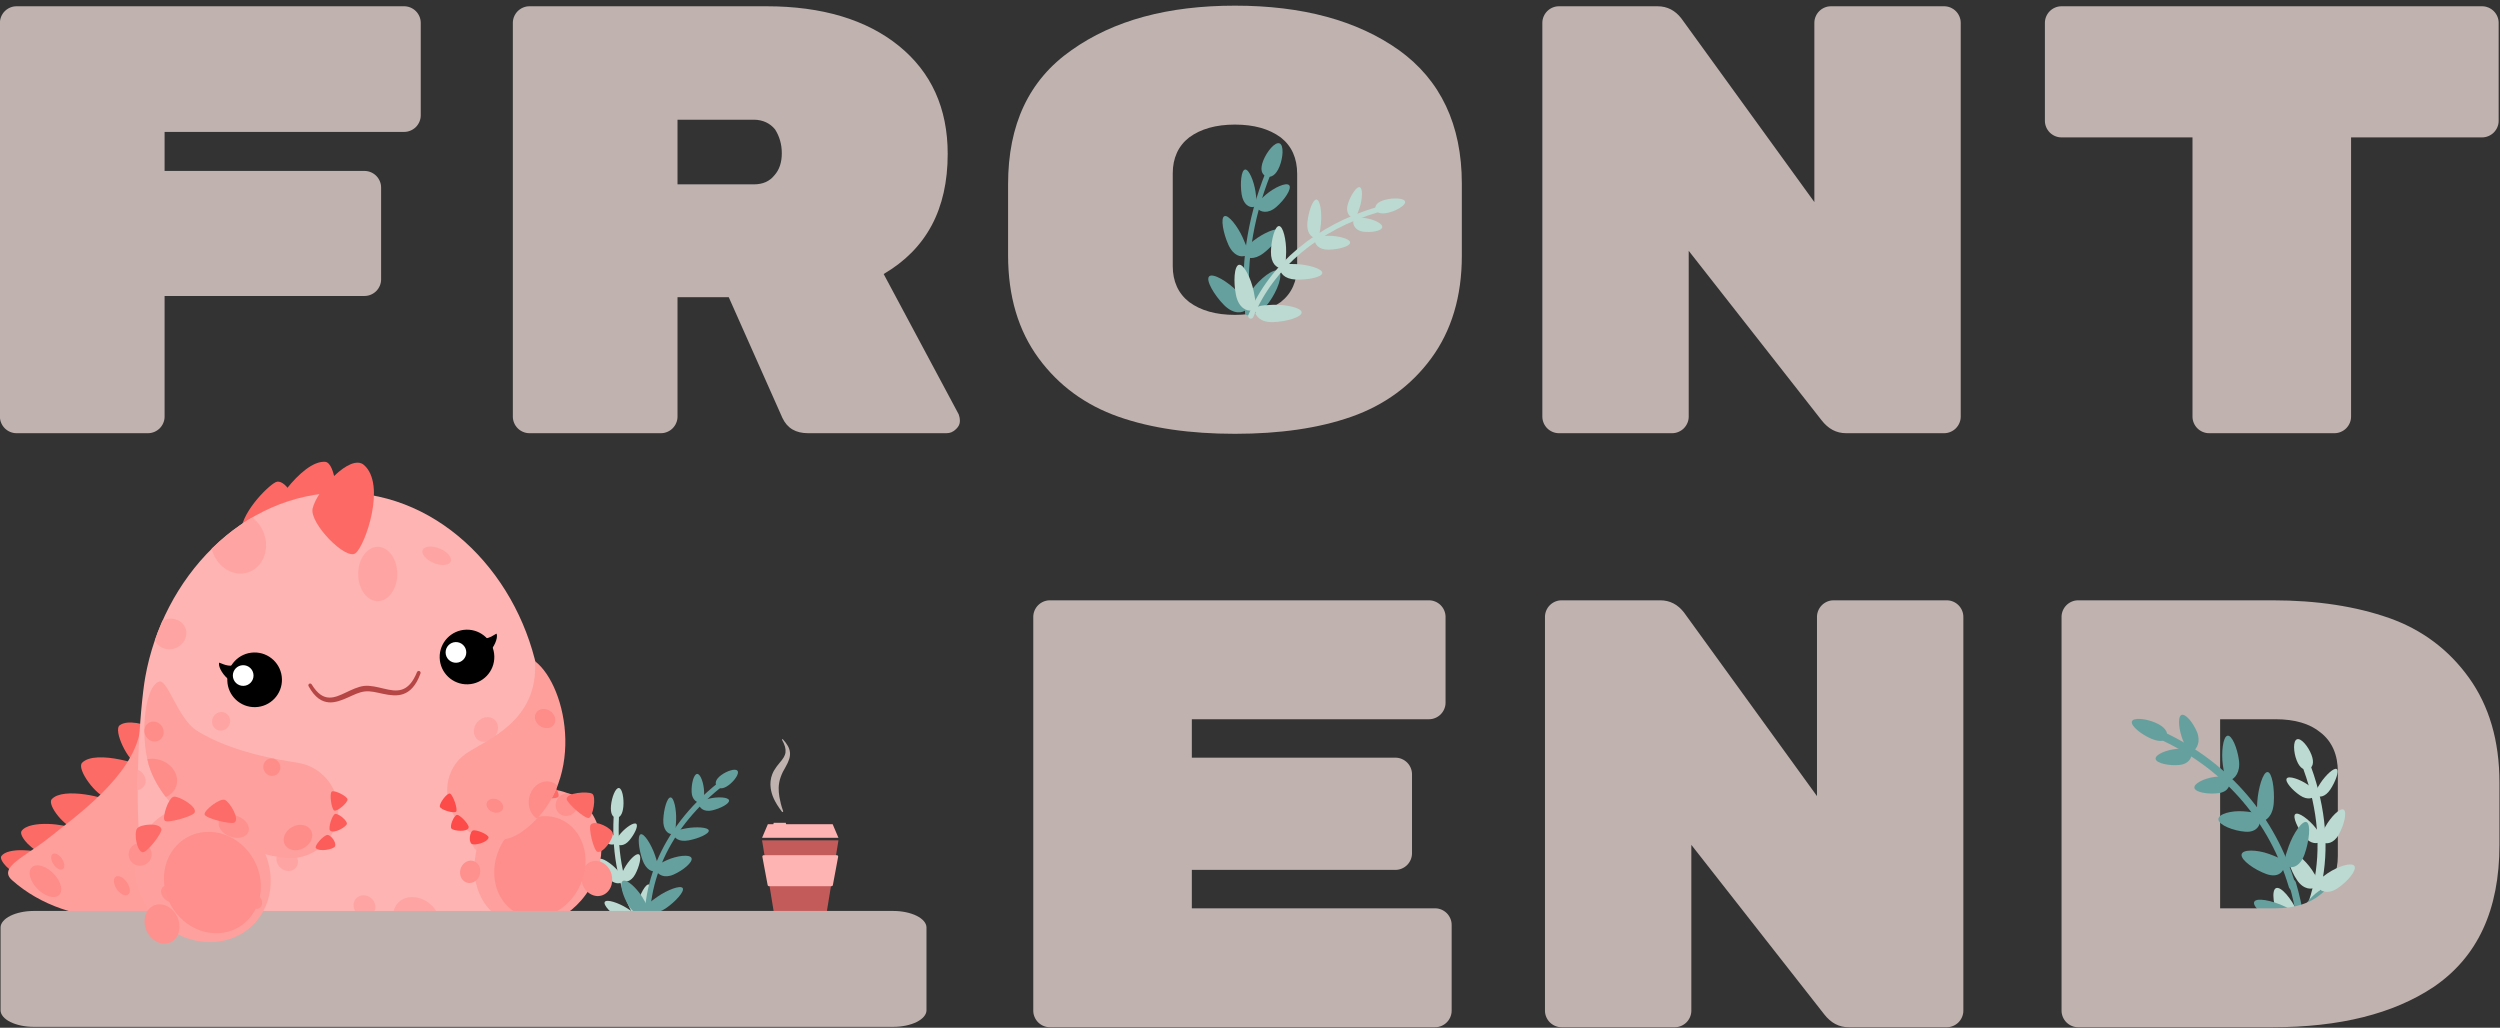 <?xml version="1.0" encoding="UTF-8" standalone="no"?>
<!DOCTYPE svg PUBLIC "-//W3C//DTD SVG 1.1//EN" "http://www.w3.org/Graphics/SVG/1.1/DTD/svg11.dtd">
<svg width="100%" height="100%" viewBox="0 0 1873 770" version="1.1" xmlns="http://www.w3.org/2000/svg" xmlns:xlink="http://www.w3.org/1999/xlink" xml:space="preserve" xmlns:serif="http://www.serif.com/" style="fill-rule:evenodd;clip-rule:evenodd;stroke-linecap:round;stroke-linejoin:round;stroke-miterlimit:1.5;">
    <rect x="0" y="0" width="1873" height="770" fill="#333333" stroke="none"/>
    <g transform="matrix(1.28,0,0,1.28,206,194.64)">
        <g>
            <g>
                <g transform="matrix(0.251,-0.184,0.179,0.244,334.088,-135.113)">
                    <path d="M265.24,970.652C272.399,947.2 282.066,924.454 294.122,902.698" style="fill:none;stroke:rgb(102,160,158);stroke-width:10.19px;"/>
                </g>
                <g transform="matrix(0.289,0.061,-0.061,0.289,553.635,-264.099)">
                    <path d="M258.694,1046.24C256.893,1019.48 258.677,993.61 263.774,968.883" style="fill:none;stroke:rgb(188,218,209);stroke-width:10.57px;"/>
                </g>
            </g>
            <g transform="matrix(0.781,0,0,0.781,-196.681,101.493)">
                <g>
                    <g transform="matrix(457.079,0,0,457.079,0,0)">
                        <path d="M0.127,-0.7L0.763,-0.7C0.77,-0.7 0.777,-0.697 0.782,-0.692C0.787,-0.687 0.79,-0.68 0.79,-0.673L0.79,-0.521C0.79,-0.514 0.787,-0.507 0.782,-0.502C0.777,-0.497 0.77,-0.494 0.763,-0.494L0.37,-0.494L0.37,-0.43L0.698,-0.43C0.705,-0.43 0.712,-0.427 0.717,-0.422C0.722,-0.417 0.725,-0.41 0.725,-0.403L0.725,-0.252C0.725,-0.245 0.722,-0.238 0.717,-0.233C0.712,-0.228 0.705,-0.225 0.698,-0.225L0.37,-0.225L0.37,-0.027C0.37,-0.02 0.367,-0.013 0.362,-0.008C0.357,-0.003 0.35,-0 0.343,-0L0.127,-0C0.12,-0 0.113,-0.003 0.108,-0.008C0.103,-0.013 0.1,-0.02 0.1,-0.027L0.1,-0.673C0.1,-0.68 0.103,-0.687 0.108,-0.692C0.113,-0.697 0.12,-0.7 0.127,-0.7Z" style="fill:rgb(191,178,175);fill-rule:nonzero;"/>
                    </g>
                    <g transform="matrix(457.079,0,0,457.079,388.517,0)">
                        <path d="M0.822,-0.031C0.823,-0.028 0.824,-0.025 0.824,-0.02C0.824,-0.015 0.822,-0.011 0.818,-0.007C0.813,-0.002 0.808,-0 0.802,-0L0.575,-0C0.555,-0 0.541,-0.008 0.533,-0.025L0.445,-0.223L0.361,-0.223L0.361,-0.027C0.361,-0.02 0.358,-0.013 0.353,-0.008C0.348,-0.003 0.341,-0 0.334,-0L0.118,-0C0.111,-0 0.104,-0.003 0.099,-0.008C0.094,-0.013 0.091,-0.02 0.091,-0.027L0.091,-0.673C0.091,-0.68 0.094,-0.687 0.099,-0.692C0.104,-0.697 0.111,-0.7 0.118,-0.7L0.507,-0.7C0.598,-0.7 0.671,-0.678 0.724,-0.635C0.777,-0.592 0.804,-0.533 0.804,-0.458C0.804,-0.367 0.769,-0.302 0.699,-0.261L0.822,-0.031ZM0.361,-0.514L0.361,-0.408L0.486,-0.408C0.501,-0.408 0.512,-0.413 0.52,-0.423C0.528,-0.432 0.532,-0.444 0.532,-0.459C0.532,-0.474 0.528,-0.487 0.521,-0.498C0.513,-0.508 0.501,-0.514 0.486,-0.514L0.361,-0.514Z" style="fill:rgb(191,178,175);fill-rule:nonzero;"/>
                    </g>
                    <g transform="matrix(457.079,0,0,457.079,777.034,0)">
                        <path d="M0.797,-0.409L0.797,-0.291C0.797,-0.224 0.78,-0.168 0.747,-0.123C0.714,-0.078 0.67,-0.046 0.616,-0.027C0.562,-0.008 0.498,0.001 0.425,0.001C0.352,0.001 0.288,-0.008 0.234,-0.027C0.18,-0.046 0.136,-0.078 0.103,-0.123C0.07,-0.168 0.053,-0.224 0.053,-0.292L0.053,-0.408C0.053,-0.506 0.087,-0.579 0.157,-0.628C0.226,-0.677 0.315,-0.701 0.425,-0.701C0.535,-0.701 0.625,-0.677 0.694,-0.628C0.762,-0.579 0.797,-0.506 0.797,-0.409ZM0.323,-0.426L0.323,-0.274C0.323,-0.249 0.332,-0.229 0.35,-0.215C0.369,-0.201 0.394,-0.194 0.425,-0.194C0.456,-0.194 0.481,-0.201 0.5,-0.215C0.518,-0.229 0.527,-0.249 0.527,-0.275L0.527,-0.425C0.527,-0.451 0.518,-0.471 0.5,-0.485C0.481,-0.499 0.456,-0.506 0.425,-0.506C0.394,-0.506 0.369,-0.499 0.35,-0.485C0.332,-0.471 0.323,-0.451 0.323,-0.426Z" style="fill:rgb(191,178,175);fill-rule:nonzero;"/>
                    </g>
                    <g transform="matrix(457.079,0,0,457.079,1165.55,0)">
                        <path d="M0.552,-0.7L0.738,-0.7C0.745,-0.7 0.752,-0.697 0.757,-0.692C0.762,-0.687 0.765,-0.68 0.765,-0.673L0.765,-0.027C0.765,-0.02 0.762,-0.013 0.757,-0.008C0.752,-0.003 0.745,-0 0.738,-0L0.577,-0C0.561,-0 0.548,-0.007 0.537,-0.021L0.319,-0.299L0.319,-0.027C0.319,-0.02 0.316,-0.013 0.311,-0.008C0.306,-0.003 0.299,-0 0.292,-0L0.106,-0C0.099,-0 0.092,-0.003 0.087,-0.008C0.082,-0.013 0.079,-0.02 0.079,-0.027L0.079,-0.673C0.079,-0.68 0.082,-0.687 0.087,-0.692C0.092,-0.697 0.099,-0.7 0.106,-0.7L0.268,-0.7C0.284,-0.7 0.297,-0.693 0.307,-0.68L0.525,-0.379L0.525,-0.673C0.525,-0.68 0.528,-0.687 0.533,-0.692C0.538,-0.697 0.545,-0.7 0.552,-0.7Z" style="fill:rgb(191,178,175);fill-rule:nonzero;"/>
                    </g>
                    <g transform="matrix(457.079,0,0,457.079,1554.07,0)">
                        <path d="M0.08,-0.7L0.77,-0.7C0.777,-0.7 0.784,-0.697 0.789,-0.692C0.794,-0.687 0.797,-0.68 0.797,-0.673L0.797,-0.512C0.797,-0.505 0.794,-0.498 0.789,-0.493C0.784,-0.488 0.777,-0.485 0.77,-0.485L0.555,-0.485L0.555,-0.027C0.555,-0.02 0.552,-0.013 0.547,-0.008C0.542,-0.003 0.535,-0 0.528,-0L0.322,-0C0.315,-0 0.308,-0.003 0.303,-0.008C0.298,-0.013 0.295,-0.02 0.295,-0.027L0.295,-0.485L0.08,-0.485C0.073,-0.485 0.066,-0.488 0.061,-0.493C0.056,-0.498 0.053,-0.505 0.053,-0.512L0.053,-0.673C0.053,-0.68 0.056,-0.687 0.061,-0.692C0.066,-0.697 0.073,-0.7 0.08,-0.7Z" style="fill:rgb(191,178,175);fill-rule:nonzero;"/>
                    </g>
                </g>
            </g>
            <g transform="matrix(0.407,0,0,0.407,391.242,-235.954)">
                <g transform="matrix(1.545,-1.132,1.023,1.397,-356.528,94.447)">
                    <g transform="matrix(0.549,5.55112e-17,0,0.59,0,0)">
                        <path d="M294.122,902.698C324.524,847.831 370.115,799.259 428.961,761.529" style="fill:none;stroke:rgb(102,160,158);stroke-width:7.42px;"/>
                    </g>
                    <g transform="matrix(0.385,0.649,-0.327,0.225,313.063,-7.025)">
                        <path d="M440.233,693.616C445.334,693.616 449.476,716.648 449.476,735.759C449.476,754.871 445.334,762.872 440.233,762.872C435.131,762.872 430.989,754.871 430.989,735.759C430.989,716.648 435.131,693.616 440.233,693.616Z" style="fill:rgb(102,160,158);"/>
                    </g>
                    <g transform="matrix(0.054,0.723,-0.429,0.037,516.826,123.614)">
                        <path d="M440.233,693.616C445.334,693.616 449.476,716.648 449.476,735.759C449.476,754.871 441.995,762.063 436.893,762.063C431.791,762.063 430.989,754.871 430.989,735.759C430.989,716.648 435.131,693.616 440.233,693.616Z" style="fill:rgb(102,160,158);"/>
                    </g>
                    <g transform="matrix(0.03,0.718,-0.48,0.014,537.183,167.438)">
                        <path d="M440.233,693.616C445.334,693.616 449.476,716.648 449.476,735.759C449.476,754.871 441.995,762.063 436.893,762.063C431.791,762.063 430.989,754.871 430.989,735.759C430.989,716.648 435.131,693.616 440.233,693.616Z" style="fill:rgb(102,160,158);"/>
                    </g>
                    <g transform="matrix(0.282,0.902,-0.526,0.186,439.282,-6.224)">
                        <path d="M440.233,693.616C445.334,693.616 449.476,716.648 449.476,735.759C449.476,754.871 441.995,762.063 436.893,762.063C431.791,762.063 430.989,754.871 430.989,735.759C430.989,716.648 435.131,693.616 440.233,693.616Z" style="fill:rgb(102,160,158);"/>
                    </g>
                    <g transform="matrix(-0.765,0.13,0.08,0.598,435.406,17.339)">
                        <path d="M440.233,693.616C445.334,693.616 449.476,716.648 449.476,735.759C449.476,754.871 441.995,762.063 436.893,762.063C431.791,762.063 430.989,754.871 430.989,735.759C430.989,716.648 435.131,693.616 440.233,693.616Z" style="fill:rgb(102,160,158);"/>
                    </g>
                    <g transform="matrix(-0.639,-0.136,-0.102,0.529,542.086,149.436)">
                        <path d="M440.233,693.616C445.334,693.616 449.476,716.648 449.476,735.759C449.476,754.871 441.995,762.063 436.893,762.063C431.791,762.063 430.989,754.871 430.989,735.759C430.989,716.648 435.131,693.616 440.233,693.616Z" style="fill:rgb(102,160,158);"/>
                    </g>
                    <g transform="matrix(-0.514,-0.281,-0.195,0.412,584.786,273.315)">
                        <path d="M440.233,693.616C445.334,693.616 449.476,716.648 449.476,735.759C449.476,754.871 441.995,762.063 436.893,762.063C431.791,762.063 430.989,754.871 430.989,735.759C430.989,716.648 435.131,693.616 440.233,693.616Z" style="fill:rgb(102,160,158);"/>
                    </g>
                </g>
                <g transform="matrix(1.572,0.33,-0.307,1.464,391.579,-227.724)">
                    <g transform="matrix(0.549,0,0,0.59,0,0)">
                        <path d="M262.846,973.285C279.381,885.755 340.706,808.995 428.961,761.529" style="fill:none;stroke:rgb(188,218,209);stroke-width:8.71px;"/>
                    </g>
                    <g transform="matrix(0.285,0.621,-0.354,0.187,378.505,32.998)">
                        <path d="M440.233,693.616C445.334,693.616 449.476,716.648 449.476,735.759C449.476,754.871 445.334,762.872 440.233,762.872C435.131,762.872 430.989,754.871 430.989,735.759C430.989,716.648 435.131,693.616 440.233,693.616Z" style="fill:rgb(188,218,209);"/>
                    </g>
                    <g transform="matrix(0.053,0.713,-0.385,0.033,486.838,127.942)">
                        <path d="M440.233,693.616C445.334,693.616 449.476,716.648 449.476,735.759C449.476,754.871 441.995,762.063 436.893,762.063C431.791,762.063 430.989,754.871 430.989,735.759C430.989,716.648 435.131,693.616 440.233,693.616Z" style="fill:rgb(188,218,209);"/>
                    </g>
                    <g transform="matrix(0.144,0.706,-0.451,0.106,467.24,101.184)">
                        <path d="M440.233,693.616C445.334,693.616 449.476,716.648 449.476,735.759C449.476,754.871 441.995,762.063 436.893,762.063C431.791,762.063 430.989,754.871 430.989,735.759C430.989,716.648 435.131,693.616 440.233,693.616Z" style="fill:rgb(188,218,209);"/>
                    </g>
                    <g transform="matrix(0.122,0.793,-0.548,0.097,525.398,103.246)">
                        <path d="M440.233,693.616C445.334,693.616 449.476,716.648 449.476,735.759C449.476,754.871 441.995,762.063 436.893,762.063C431.791,762.063 430.989,754.871 430.989,735.759C430.989,716.648 435.131,693.616 440.233,693.616Z" style="fill:rgb(188,218,209);"/>
                    </g>
                    <g transform="matrix(-0.723,0.148,0.103,0.58,399.314,16.57)">
                        <path d="M440.233,693.616C445.334,693.616 449.476,716.648 449.476,735.759C449.476,754.871 441.995,762.063 436.893,762.063C431.791,762.063 430.989,754.871 430.989,735.759C430.989,716.648 435.131,693.616 440.233,693.616Z" style="fill:rgb(188,218,209);"/>
                    </g>
                    <g transform="matrix(-0.804,0.376,0.247,0.609,307.114,-59.56)">
                        <path d="M440.233,693.616C445.334,693.616 449.476,716.648 449.476,735.759C449.476,754.871 441.995,762.063 436.893,762.063C431.791,762.063 430.989,754.871 430.989,735.759C430.989,716.648 435.131,693.616 440.233,693.616Z" style="fill:rgb(188,218,209);"/>
                    </g>
                    <g transform="matrix(0.202,0.875,-0.591,0.158,509.183,66.013)">
                        <path d="M440.233,693.616C445.334,693.616 449.476,716.648 449.476,735.759C449.476,754.871 441.995,762.063 436.893,762.063C431.791,762.063 430.989,754.871 430.989,735.759C430.989,716.648 435.131,693.616 440.233,693.616Z" style="fill:rgb(188,218,209);"/>
                    </g>
                    <g transform="matrix(-0.656,0.075,0.053,0.534,432.502,48.245)">
                        <path d="M440.233,693.616C445.334,693.616 449.476,716.648 449.476,735.759C449.476,754.871 441.995,762.063 436.893,762.063C431.791,762.063 430.989,754.871 430.989,735.759C430.989,716.648 435.131,693.616 440.233,693.616Z" style="fill:rgb(188,218,209);"/>
                    </g>
                    <g transform="matrix(-0.595,-0.068,-0.043,0.435,507.855,159.749)">
                        <path d="M440.233,693.616C445.334,693.616 449.476,716.648 449.476,735.759C449.476,754.871 441.995,762.063 436.893,762.063C431.791,762.063 430.989,754.871 430.989,735.759C430.989,716.648 435.131,693.616 440.233,693.616Z" style="fill:rgb(188,218,209);"/>
                    </g>
                </g>
            </g>
            <g>
                <g transform="matrix(-0.572,0.255,0.171,0.384,1304.45,-10.835)">
                    <path d="M440.233,693.616C445.334,693.616 449.476,716.648 449.476,735.759C449.476,754.871 441.995,762.063 436.893,762.063C431.791,762.063 430.989,754.871 430.989,735.759C430.989,716.648 435.131,693.616 440.233,693.616Z" style="fill:rgb(188,218,209);"/>
                </g>
                <g transform="matrix(-0.334,0.063,0.078,0.414,1190.26,-63.769)">
                    <path d="M258.694,1046.24C257.923,1029.47 258.596,1012.93 260.664,996.708" style="fill:none;stroke:rgb(102,160,158);stroke-width:12.24px;"/>
                </g>
                <g transform="matrix(-0.275,-0.237,-0.237,0.275,1488.22,189.106)">
                    <path d="M265.491,969.548C271.297,942.921 280.869,917.318 294.073,893.17" style="fill:none;stroke:rgb(188,218,209);stroke-width:12.9px;"/>
                </g>
                <g transform="matrix(-0.148,0.603,0.4,0.193,946.103,-23.263)">
                    <path d="M440.233,693.616C445.334,693.616 449.476,716.648 449.476,735.759C449.476,754.871 441.995,762.063 436.893,762.063C431.791,762.063 430.989,754.871 430.989,735.759C430.989,716.648 435.131,693.616 440.233,693.616Z" style="fill:rgb(102,160,158);"/>
                </g>
                <g transform="matrix(0.374,0.422,-0.21,0.283,1182.47,-13.615)">
                    <path d="M440.233,693.616C445.334,693.616 449.476,716.648 449.476,735.759C449.476,754.871 441.995,762.063 436.893,762.063C431.791,762.063 430.989,754.871 430.989,735.759C430.989,716.648 435.131,693.616 440.233,693.616Z" style="fill:rgb(102,160,158);"/>
                </g>
            </g>
            <g transform="matrix(0.781,0,0,0.781,411.719,449.193)">
                <g>
                    <g transform="matrix(457.079,0,0,457.079,0,0)">
                        <path d="M0.35,-0.195L0.749,-0.195C0.756,-0.195 0.763,-0.192 0.768,-0.187C0.773,-0.182 0.776,-0.175 0.776,-0.168L0.776,-0.027C0.776,-0.02 0.773,-0.013 0.768,-0.008C0.763,-0.003 0.756,-0 0.749,-0L0.117,-0C0.11,-0 0.103,-0.003 0.098,-0.008C0.093,-0.013 0.09,-0.02 0.09,-0.027L0.09,-0.673C0.09,-0.68 0.093,-0.687 0.098,-0.692C0.103,-0.697 0.11,-0.7 0.117,-0.7L0.739,-0.7C0.746,-0.7 0.753,-0.697 0.758,-0.692C0.763,-0.687 0.766,-0.68 0.766,-0.673L0.766,-0.532C0.766,-0.525 0.763,-0.518 0.758,-0.513C0.753,-0.508 0.746,-0.505 0.739,-0.505L0.35,-0.505L0.35,-0.442L0.684,-0.442C0.691,-0.442 0.698,-0.439 0.703,-0.434C0.708,-0.429 0.711,-0.422 0.711,-0.415L0.711,-0.285C0.711,-0.278 0.708,-0.271 0.703,-0.266C0.698,-0.261 0.691,-0.258 0.684,-0.258L0.35,-0.258L0.35,-0.195Z" style="fill:rgb(191,178,175);fill-rule:nonzero;"/>
                    </g>
                    <g transform="matrix(457.079,0,0,457.079,388.517,0)">
                        <path d="M0.552,-0.7L0.738,-0.7C0.745,-0.7 0.752,-0.697 0.757,-0.692C0.762,-0.687 0.765,-0.68 0.765,-0.673L0.765,-0.027C0.765,-0.02 0.762,-0.013 0.757,-0.008C0.752,-0.003 0.745,-0 0.738,-0L0.577,-0C0.561,-0 0.548,-0.007 0.537,-0.021L0.319,-0.299L0.319,-0.027C0.319,-0.02 0.316,-0.013 0.311,-0.008C0.306,-0.003 0.299,-0 0.292,-0L0.106,-0C0.099,-0 0.092,-0.003 0.087,-0.008C0.082,-0.013 0.079,-0.02 0.079,-0.027L0.079,-0.673C0.079,-0.68 0.082,-0.687 0.087,-0.692C0.092,-0.697 0.099,-0.7 0.106,-0.7L0.268,-0.7C0.284,-0.7 0.297,-0.693 0.307,-0.68L0.525,-0.379L0.525,-0.673C0.525,-0.68 0.528,-0.687 0.533,-0.692C0.538,-0.697 0.545,-0.7 0.552,-0.7Z" style="fill:rgb(191,178,175);fill-rule:nonzero;"/>
                    </g>
                    <g transform="matrix(457.079,0,0,457.079,777.034,0)">
                        <path d="M0.103,-0.7L0.422,-0.7C0.495,-0.7 0.559,-0.69 0.613,-0.671C0.667,-0.652 0.711,-0.619 0.744,-0.573C0.777,-0.527 0.794,-0.47 0.794,-0.401L0.794,-0.299C0.794,-0.192 0.758,-0.115 0.686,-0.066C0.62,-0.022 0.532,-0 0.422,-0L0.103,-0C0.096,-0 0.089,-0.003 0.084,-0.008C0.079,-0.013 0.076,-0.02 0.076,-0.027L0.076,-0.673C0.076,-0.68 0.079,-0.687 0.084,-0.692C0.089,-0.697 0.096,-0.7 0.103,-0.7ZM0.336,-0.505L0.336,-0.195L0.427,-0.195C0.458,-0.195 0.483,-0.203 0.501,-0.218C0.52,-0.233 0.529,-0.254 0.529,-0.281L0.529,-0.419C0.529,-0.446 0.52,-0.468 0.501,-0.483C0.483,-0.498 0.458,-0.505 0.427,-0.505L0.336,-0.505Z" style="fill:rgb(191,178,175);fill-rule:nonzero;"/>
                    </g>
                </g>
            </g>
            <g transform="matrix(0.441,-0.628,0.585,0.411,498.154,365.215)">
                <g transform="matrix(0.085,-0.921,-0.799,-0.085,928.917,992.303)">
                    <g transform="matrix(0.549,0,0,0.59,0,0)">
                        <path d="M294.073,893.17C322.566,841.061 367.974,795.732 428.961,761.529" style="fill:none;stroke:rgb(188,218,209);stroke-width:12.9px;"/>
                    </g>
                    <g transform="matrix(0.355,0.717,-0.361,0.206,353.43,-23.765)">
                        <path d="M440.233,693.616C445.334,693.616 449.476,716.648 449.476,735.759C449.476,754.871 445.334,762.872 440.233,762.872C435.131,762.872 430.989,754.871 430.989,735.759C430.989,716.648 435.131,693.616 440.233,693.616Z" style="fill:rgb(188,218,209);"/>
                    </g>
                    <g transform="matrix(-0.075,0.678,-0.428,-0.055,573.44,208.981)">
                        <path d="M440.233,693.616C445.334,693.616 449.476,716.648 449.476,735.759C449.476,754.871 441.995,762.063 436.893,762.063C431.791,762.063 430.989,754.871 430.989,735.759C430.989,716.648 435.131,693.616 440.233,693.616Z" style="fill:rgb(188,218,209);"/>
                    </g>
                    <g transform="matrix(0.123,0.723,-0.474,0.093,491.842,106.822)">
                        <path d="M440.233,693.616C445.334,693.616 449.476,716.648 449.476,735.759C449.476,754.871 441.995,762.063 436.893,762.063C431.791,762.063 430.989,754.871 430.989,735.759C430.989,716.648 435.131,693.616 440.233,693.616Z" style="fill:rgb(188,218,209);"/>
                    </g>
                    <g transform="matrix(0.231,0.894,-0.535,0.159,467.791,17.226)">
                        <path d="M440.233,693.616C445.334,693.616 449.476,716.648 449.476,735.759C449.476,754.871 441.995,762.063 436.893,762.063C431.791,762.063 430.989,754.871 430.989,735.759C430.989,716.648 435.131,693.616 440.233,693.616Z" style="fill:rgb(188,218,209);"/>
                    </g>
                    <g transform="matrix(-0.832,0.24,0.143,0.57,414.777,-10.696)">
                        <path d="M440.233,693.616C445.334,693.616 449.476,716.648 449.476,735.759C449.476,754.871 441.995,762.063 436.893,762.063C431.791,762.063 430.989,754.871 430.989,735.759C430.989,716.648 435.131,693.616 440.233,693.616Z" style="fill:rgb(188,218,209);"/>
                    </g>
                    <g transform="matrix(-0.73,-0.166,-0.104,0.527,580.954,164.012)">
                        <path d="M440.233,693.616C445.334,693.616 449.476,716.648 449.476,735.759C449.476,754.871 441.995,762.063 436.893,762.063C431.791,762.063 430.989,754.871 430.989,735.759C430.989,716.648 435.131,693.616 440.233,693.616Z" style="fill:rgb(188,218,209);"/>
                    </g>
                    <g transform="matrix(-0.559,-0.077,-0.055,0.459,499.703,147.035)">
                        <path d="M440.233,693.616C445.334,693.616 449.476,716.648 449.476,735.759C449.476,754.871 441.995,762.063 436.893,762.063C431.791,762.063 430.989,754.871 430.989,735.759C430.989,716.648 435.131,693.616 440.233,693.616Z" style="fill:rgb(188,218,209);"/>
                    </g>
                </g>
                <g transform="matrix(-0.578,-0.606,-0.651,0.716,975.635,447.874)">
                    <g transform="matrix(0.549,0,0,0.59,9.09495e-13,-4.54747e-13)">
                        <path d="M260.664,996.708C272.713,902.178 332.11,818.433 428.961,761.529" style="fill:none;stroke:rgb(102,160,158);stroke-width:12.24px;"/>
                    </g>
                    <g transform="matrix(0.335,0.676,-0.434,0.247,416.897,-36.885)">
                        <path d="M440.233,693.616C445.334,693.616 449.476,716.648 449.476,735.759C449.476,754.871 445.334,762.872 440.233,762.872C435.131,762.872 430.989,754.871 430.989,735.759C430.989,716.648 435.131,693.616 440.233,693.616Z" style="fill:rgb(102,160,158);"/>
                    </g>
                    <g transform="matrix(0.053,0.719,-0.5,0.043,571.206,119.141)">
                        <path d="M440.233,693.616C445.334,693.616 449.476,716.648 449.476,735.759C449.476,754.871 441.995,762.063 436.893,762.063C431.791,762.063 430.989,754.871 430.989,735.759C430.989,716.648 435.131,693.616 440.233,693.616Z" style="fill:rgb(102,160,158);"/>
                    </g>
                    <g transform="matrix(-0.08,0.739,-0.496,0.02,596.03,155.661)">
                        <path d="M440.233,693.616C445.334,693.616 449.476,716.648 449.476,735.759C449.476,754.871 441.995,762.063 436.893,762.063C431.791,762.063 430.989,754.871 430.989,735.759C430.989,716.648 435.131,693.616 440.233,693.616Z" style="fill:rgb(102,160,158);"/>
                    </g>
                    <g transform="matrix(0.101,0.902,-0.562,0.131,545.37,35.753)">
                        <path d="M440.233,693.616C445.334,693.616 449.476,716.648 449.476,735.759C449.476,754.871 441.995,762.063 436.893,762.063C431.791,762.063 430.989,754.871 430.989,735.759C430.989,716.648 435.131,693.616 440.233,693.616Z" style="fill:rgb(102,160,158);"/>
                    </g>
                    <g transform="matrix(-0.825,0.156,0.169,0.571,392.17,28.186)">
                        <path d="M440.233,693.616C445.334,693.616 449.476,716.648 449.476,735.759C449.476,754.871 441.995,762.063 436.893,762.063C431.791,762.063 430.989,754.871 430.989,735.759C430.989,716.648 435.131,693.616 440.233,693.616Z" style="fill:rgb(102,160,158);"/>
                    </g>
                    <g transform="matrix(-0.716,0.485,0.338,0.5,199.309,-21.184)">
                        <path d="M440.233,693.616C445.334,693.616 449.476,716.648 449.476,735.759C449.476,754.871 441.995,762.063 436.893,762.063C431.791,762.063 430.989,754.871 430.989,735.759C430.989,716.648 435.131,693.616 440.233,693.616Z" style="fill:rgb(102,160,158);"/>
                    </g>
                    <g transform="matrix(0.324,0.851,-0.535,0.272,413.091,-7.895)">
                        <path d="M440.233,693.616C445.334,693.616 449.476,716.648 449.476,735.759C449.476,754.871 441.995,762.063 436.893,762.063C431.791,762.063 430.989,754.871 430.989,735.759C430.989,716.648 435.131,693.616 440.233,693.616Z" style="fill:rgb(102,160,158);"/>
                    </g>
                    <g transform="matrix(-0.853,-0.072,0.032,0.524,530.524,125.938)">
                        <path d="M440.233,693.616C445.334,693.616 449.476,716.648 449.476,735.759C449.476,754.871 441.995,762.063 436.893,762.063C431.791,762.063 430.989,754.871 430.989,735.759C430.989,716.648 435.131,693.616 440.233,693.616Z" style="fill:rgb(102,160,158);"/>
                    </g>
                    <g transform="matrix(-0.779,-0.273,-0.108,0.436,634.302,251.945)">
                        <path d="M440.233,693.616C445.334,693.616 449.476,716.648 449.476,735.759C449.476,754.871 441.995,762.063 436.893,762.063C431.791,762.063 430.989,754.871 430.989,735.759C430.989,716.648 435.131,693.616 440.233,693.616Z" style="fill:rgb(102,160,158);"/>
                    </g>
                </g>
            </g>
            <g transform="matrix(-0.838,0,0,0.838,348.152,-221.354)">
                <g transform="matrix(-1.397,0,0,-1.397,4655.45,4209.34)">
                    <path d="M3316.8,2533.78L3278.61,2533.78L3284.65,2496.86L3310.76,2496.86L3316.8,2533.78Z" style="fill:rgb(196,91,91);"/>
                </g>
                <g transform="matrix(-1.397,2.02642e-16,2.02642e-16,0.257,4655.45,16.688)">
                    <path d="M3316.8,2533.78L3278.61,2533.78L3281.5,2496.86L3313.91,2496.86L3316.8,2533.78Z" style="fill:rgb(254,180,178);"/>
                </g>
                <g transform="matrix(-0.261,7.69067e-17,3.78481e-17,0.098,923.59,412.711)">
                    <path d="M3316.8,2533.78L3278.61,2533.78L3281.5,2496.86L3313.91,2496.86L3316.8,2533.78Z" style="fill:rgb(254,180,178);"/>
                </g>
                <g transform="matrix(-1.397,-4.61045e-16,2.02642e-16,-0.586,4655.45,2164.81)">
                    <path d="M3316.65,2531.9C3316.68,2532.36 3316.63,2532.84 3316.51,2533.2C3316.38,2533.57 3316.19,2533.78 3315.99,2533.78L3279.42,2533.78C3279.22,2533.78 3279.03,2533.57 3278.9,2533.2C3278.78,2532.84 3278.72,2532.36 3278.76,2531.9C3279.27,2525.35 3280.97,2503.7 3281.4,2498.16C3281.46,2497.4 3281.73,2496.86 3282.06,2496.86L3313.35,2496.86C3313.68,2496.86 3313.95,2497.4 3314.01,2498.16C3314.44,2503.7 3316.14,2525.35 3316.65,2531.9Z" style="fill:rgb(254,180,178);"/>
                </g>
                <g transform="matrix(-0.933,0,0,0.933,3112.76,-1696.29)">
                    <path d="M3271.41,2513.86C3269.95,2509.82 3269.17,2506.38 3268.62,2503.26C3268.18,2500.7 3268.06,2498.48 3268.1,2496.44C3268.13,2495 3268.3,2493.69 3268.52,2492.45C3268.76,2491.1 3269.12,2489.85 3269.53,2488.67C3270.49,2485.84 3271.76,2483.35 3273.19,2481.04C3275.71,2476.6 3276.9,2473.22 3276.54,2469.95C3276.19,2466.77 3274.56,2463.78 3271.27,2460.22C3271.14,2460.05 3270.91,2460.01 3270.74,2460.13C3270.57,2460.25 3270.53,2460.49 3270.65,2460.66C3272.68,2464.36 3273.53,2467.17 3273.21,2469.94C3272.91,2472.5 3271.37,2474.85 3268.72,2477.87C3267.28,2479.61 3265.84,2481.43 3264.64,2483.51C3264.12,2484.41 3263.67,2485.35 3263.28,2486.36C3262.66,2487.95 3262.21,2489.68 3262.02,2491.55C3261.85,2493.2 3261.85,2494.95 3262.12,2496.83C3262.48,2499.21 3263.14,2501.78 3264.41,2504.56C3265.8,2507.59 3267.77,2510.75 3270.5,2514.36C3270.64,2514.61 3270.95,2514.7 3271.21,2514.56C3271.46,2514.43 3271.55,2514.11 3271.41,2513.86Z" style="fill:rgb(191,178,175);"/>
                </g>
            </g>
            <g transform="matrix(-0.297,0.521,0.485,0.277,-130.063,-157.809)">
                <g transform="matrix(-0.927,0.063,0.054,0.927,622.435,511.088)">
                    <g transform="matrix(0.549,0,0,0.59,0,0)">
                        <path d="M291.451,899.885C320.145,845.551 366.852,798.021 428.961,761.529" style="fill:none;stroke:rgb(188,218,209);stroke-width:10.22px;"/>
                    </g>
                    <g transform="matrix(0.331,0.668,-0.4,0.228,394.626,-18.761)">
                        <path d="M440.233,693.616C445.334,693.616 449.476,716.648 449.476,735.759C449.476,754.871 445.334,762.872 440.233,762.872C435.131,762.872 430.989,754.871 430.989,735.759C430.989,716.648 435.131,693.616 440.233,693.616Z" style="fill:rgb(188,218,209);"/>
                    </g>
                    <g transform="matrix(-0.084,0.672,-0.427,-0.061,574.6,218.564)">
                        <path d="M440.233,693.616C445.334,693.616 449.476,716.648 449.476,735.759C449.476,754.871 441.995,762.063 436.893,762.063C431.791,762.063 430.989,754.871 430.989,735.759C430.989,716.648 435.131,693.616 440.233,693.616Z" style="fill:rgb(188,218,209);"/>
                    </g>
                    <g transform="matrix(0.06,0.753,-0.48,0.044,522.722,131.492)">
                        <path d="M440.233,693.616C445.334,693.616 449.476,716.648 449.476,735.759C449.476,754.871 441.995,762.063 436.893,762.063C431.791,762.063 430.989,754.871 430.989,735.759C430.989,716.648 435.131,693.616 440.233,693.616Z" style="fill:rgb(188,218,209);"/>
                    </g>
                    <g transform="matrix(0.228,0.728,-0.526,0.19,460,69.312)">
                        <path d="M440.233,693.616C445.334,693.616 449.476,716.648 449.476,735.759C449.476,754.871 441.995,762.063 436.893,762.063C431.791,762.063 430.989,754.871 430.989,735.759C430.989,716.648 435.131,693.616 440.233,693.616Z" style="fill:rgb(188,218,209);"/>
                    </g>
                    <g transform="matrix(-0.742,0.016,0.011,0.591,473.761,73.776)">
                        <path d="M440.233,693.616C445.334,693.616 449.476,716.648 449.476,735.759C449.476,754.871 441.995,762.063 436.893,762.063C431.791,762.063 430.989,754.871 430.989,735.759C430.989,716.648 435.131,693.616 440.233,693.616Z" style="fill:rgb(188,218,209);"/>
                    </g>
                    <g transform="matrix(-0.673,-0.176,-0.119,0.523,567.695,173.554)">
                        <path d="M440.233,693.616C445.334,693.616 449.476,716.648 449.476,735.759C449.476,754.871 441.995,762.063 436.893,762.063C431.791,762.063 430.989,754.871 430.989,735.759C430.989,716.648 435.131,693.616 440.233,693.616Z" style="fill:rgb(188,218,209);"/>
                    </g>
                    <g transform="matrix(-0.604,-0.138,-0.089,0.452,544.983,181.003)">
                        <path d="M440.233,693.616C445.334,693.616 449.476,716.648 449.476,735.759C449.476,754.871 441.995,762.063 436.893,762.063C431.791,762.063 430.989,754.871 430.989,735.759C430.989,716.648 435.131,693.616 440.233,693.616Z" style="fill:rgb(188,218,209);"/>
                    </g>
                </g>
                <g transform="matrix(-0.592,0.813,0.706,0.592,174.028,561.781)">
                    <g transform="matrix(0.549,0,0,0.59,0,0)">
                        <path d="M258.694,1046.24C253.431,931.709 315.491,828.197 428.961,761.529" style="fill:none;stroke:rgb(102,160,158);stroke-width:9.87px;"/>
                    </g>
                    <g transform="matrix(0.322,0.651,-0.334,0.191,346.441,17.18)">
                        <path d="M440.233,693.616C445.334,693.616 449.476,716.648 449.476,735.759C449.476,754.871 445.334,762.872 440.233,762.872C435.131,762.872 430.989,754.871 430.989,735.759C430.989,716.648 435.131,693.616 440.233,693.616Z" style="fill:rgb(102,160,158);"/>
                    </g>
                    <g transform="matrix(0.053,0.713,-0.447,0.038,530.396,126.412)">
                        <path d="M440.233,693.616C445.334,693.616 449.476,716.648 449.476,735.759C449.476,754.871 441.995,762.063 436.893,762.063C431.791,762.063 430.989,754.871 430.989,735.759C430.989,716.648 435.131,693.616 440.233,693.616Z" style="fill:rgb(102,160,158);"/>
                    </g>
                    <g transform="matrix(0.023,0.723,-0.523,0.019,571.507,164.535)">
                        <path d="M440.233,693.616C445.334,693.616 449.476,716.648 449.476,735.759C449.476,754.871 441.995,762.063 436.893,762.063C431.791,762.063 430.989,754.871 430.989,735.759C430.989,716.648 435.131,693.616 440.233,693.616Z" style="fill:rgb(102,160,158);"/>
                    </g>
                    <g transform="matrix(0.234,0.903,-0.535,0.159,465.537,15.094)">
                        <path d="M440.233,693.616C445.334,693.616 449.476,716.648 449.476,735.759C449.476,754.871 441.995,762.063 436.893,762.063C431.791,762.063 430.989,754.871 430.989,735.759C430.989,716.648 435.131,693.616 440.233,693.616Z" style="fill:rgb(102,160,158);"/>
                    </g>
                    <g transform="matrix(-0.723,0.148,0.11,0.621,391.883,-6.512)">
                        <path d="M440.233,693.616C445.334,693.616 449.476,716.648 449.476,735.759C449.476,754.871 441.995,762.063 436.893,762.063C431.791,762.063 430.989,754.871 430.989,735.759C430.989,716.648 435.131,693.616 440.233,693.616Z" style="fill:rgb(102,160,158);"/>
                    </g>
                    <g transform="matrix(-0.812,0.38,0.232,0.572,321.63,-27.136)">
                        <path d="M440.233,693.616C445.334,693.616 449.476,716.648 449.476,735.759C449.476,754.871 441.995,762.063 436.893,762.063C431.791,762.063 430.989,754.871 430.989,735.759C430.989,716.648 435.131,693.616 440.233,693.616Z" style="fill:rgb(102,160,158);"/>
                    </g>
                    <g transform="matrix(0.346,0.755,-0.547,0.288,411.31,21.827)">
                        <path d="M440.233,693.616C445.334,693.616 449.476,716.648 449.476,735.759C449.476,754.871 441.995,762.063 436.893,762.063C431.791,762.063 430.989,754.871 430.989,735.759C430.989,716.648 435.131,693.616 440.233,693.616Z" style="fill:rgb(102,160,158);"/>
                    </g>
                    <g transform="matrix(-0.693,-0.138,-0.099,0.572,559.083,118.379)">
                        <path d="M440.233,693.616C445.334,693.616 449.476,716.648 449.476,735.759C449.476,754.871 441.995,762.063 436.893,762.063C431.791,762.063 430.989,754.871 430.989,735.759C430.989,716.648 435.131,693.616 440.233,693.616Z" style="fill:rgb(102,160,158);"/>
                    </g>
                    <g transform="matrix(-0.682,-0.078,-0.045,0.457,546.933,150.566)">
                        <path d="M440.233,693.616C445.334,693.616 449.476,716.648 449.476,735.759C449.476,754.871 441.995,762.063 436.893,762.063C431.791,762.063 430.989,754.871 430.989,735.759C430.989,716.648 435.131,693.616 440.233,693.616Z" style="fill:rgb(102,160,158);"/>
                    </g>
                </g>
            </g>
            <g transform="matrix(-0.559,0,0,0.559,342.932,-70.138)">
                <g transform="matrix(-1.019,0.014,0.016,1.224,1102.66,-83.005)">
                    <path d="M451.534,400.366C448.982,383.55 477.523,358.846 486.298,355.01C495.04,351.189 509.98,369.793 504.186,377.353C498.392,384.912 452.643,405.006 451.534,400.366Z" style="fill:rgb(253,106,102);"/>
                </g>
                <g transform="matrix(-1.145,0.015,0.017,1.336,1171.66,-124.239)">
                    <path d="M486.317,387.488C485.43,380.862 516.453,338.036 538.447,339.203C548.113,339.716 552.455,370.909 543.767,378.957C535.079,387.004 487.204,394.114 486.317,387.488Z" style="fill:rgb(253,106,102);"/>
                </g>
                <g transform="matrix(0.995,-0.102,0.102,0.995,-58.589,49.174)">
                    <g transform="matrix(0.505,0.63,-0.774,0.621,826.185,180.202)">
                        <path d="M486.317,387.488C485.43,380.862 516.453,338.036 538.447,339.203C548.113,339.716 552.455,370.909 543.767,378.957C535.079,387.004 487.204,394.114 486.317,387.488Z" style="fill:rgb(253,107,103);"/>
                    </g>
                    <g transform="matrix(0.61,0.687,-0.867,0.771,773.458,57.397)">
                        <path d="M486.317,387.488C485.43,380.862 516.453,338.036 538.447,339.203C548.113,339.716 552.455,370.909 543.767,378.957C535.079,387.004 487.204,394.114 486.317,387.488Z" style="fill:rgb(253,107,103);"/>
                    </g>
                    <g transform="matrix(0.729,0.558,-0.716,0.936,622.898,27.695)">
                        <path d="M486.317,387.488C485.43,380.862 516.453,338.036 538.447,339.203C548.113,339.716 552.455,370.909 543.767,378.957C535.079,387.004 487.204,394.114 486.317,387.488Z" style="fill:rgb(253,107,103);"/>
                    </g>
                    <g transform="matrix(0.297,0.452,-0.521,0.343,898.704,434.823)">
                        <path d="M486.317,387.488C485.43,380.862 516.453,338.036 538.447,339.203C548.113,339.716 552.455,370.909 543.767,378.957C535.079,387.004 487.204,394.114 486.317,387.488Z" style="fill:rgb(253,107,103);"/>
                    </g>
                    <g transform="matrix(0.366,0.556,-0.656,0.432,888.967,320.311)">
                        <path d="M486.317,387.488C485.43,380.862 516.453,338.036 538.447,339.203C548.113,339.716 552.455,370.909 543.767,378.957C535.079,387.004 487.204,394.114 486.317,387.488Z" style="fill:rgb(253,107,103);"/>
                    </g>
                    <g transform="matrix(1.461,-1.048,-0.589,-0.821,680.635,1681.12)">
                        <path d="M364.457,585.486C375.649,585.572 367.631,613.007 364.619,644.305C361.286,678.943 352.04,747.911 366.069,788.809C372.972,808.934 277.018,754.283 276.821,730.705C276.377,653.614 320.07,585.148 364.457,585.486Z" style="fill:rgb(254,159,156);"/>
                        <g>
                            <clipPath id="_clip1">
                                <path d="M364.457,585.486C375.649,585.572 367.631,613.007 364.619,644.305C361.286,678.943 352.04,747.911 366.069,788.809C372.972,808.934 277.018,754.283 276.821,730.705C276.377,653.614 320.07,585.148 364.457,585.486Z"/>
                            </clipPath>
                            <g clip-path="url(#_clip1)">
                                <g transform="matrix(-0.26,0.195,0.212,0.282,384.478,266.859)">
                                    <ellipse cx="716.185" cy="713.203" rx="33.711" ry="33.625" style="fill:rgb(254,140,137);"/>
                                </g>
                                <g transform="matrix(-0.107,0.08,0.11,0.146,349.845,469.878)">
                                    <ellipse cx="716.185" cy="713.203" rx="33.711" ry="33.625" style="fill:rgb(254,140,137);"/>
                                </g>
                                <g transform="matrix(-0.13,0.098,0.131,0.174,314.07,462.278)">
                                    <ellipse cx="716.185" cy="713.203" rx="33.711" ry="33.625" style="fill:rgb(254,140,137);"/>
                                </g>
                            </g>
                        </g>
                    </g>
                </g>
                <path d="M750.852,777.401C740.145,847.463 344.366,846.857 335.776,777.401C325.587,695.019 332.283,590.834 337.332,562.525C355.819,458.893 438.048,369.734 543.314,369.203C648.58,369.734 730.809,458.893 749.295,562.525C754.345,590.834 763.392,695.344 750.852,777.401Z" style="fill:rgb(254,180,178);"/>
                <g>
                    <clipPath id="_clip2">
                        <path d="M750.852,777.401C740.145,847.463 344.366,846.857 335.776,777.401C325.587,695.019 332.283,590.834 337.332,562.525C355.819,458.893 438.048,369.734 543.314,369.203C648.58,369.734 730.809,458.893 749.295,562.525C754.345,590.834 763.392,695.344 750.852,777.401Z"/>
                    </clipPath>
                    <g clip-path="url(#_clip2)">
                        <ellipse cx="360.123" cy="778.252" rx="39.216" ry="31.424" style="fill:rgb(254,165,164);"/>
                        <g transform="matrix(0.893,0.227,-0.189,0.745,179.578,100.094)">
                            <ellipse cx="393.895" cy="732.103" rx="14.973" ry="14.725" style="fill:rgb(254,165,164);"/>
                        </g>
                        <g transform="matrix(0.292,-0.218,0.19,0.254,415.949,644.57)">
                            <ellipse cx="716.185" cy="713.203" rx="33.711" ry="33.625" style="fill:rgb(254,165,164);"/>
                        </g>
                        <g transform="matrix(0.805,0.269,-0.307,0.919,294.222,-426.227)">
                            <ellipse cx="716.185" cy="713.203" rx="33.711" ry="33.625" style="fill:rgb(254,165,164);"/>
                        </g>
                        <g transform="matrix(0.485,0.162,-0.15,0.449,482.961,80.988)">
                            <ellipse cx="716.185" cy="713.203" rx="33.711" ry="33.625" style="fill:rgb(254,165,164);"/>
                        </g>
                        <g transform="matrix(0.342,0.104,-0.086,0.282,504.375,487.89)">
                            <ellipse cx="716.185" cy="713.203" rx="33.711" ry="33.625" style="fill:rgb(254,165,164);"/>
                        </g>
                        <g transform="matrix(0.25,-0.123,0.13,0.264,398.112,508.517)">
                            <ellipse cx="716.185" cy="713.203" rx="33.711" ry="33.625" style="fill:rgb(254,165,164);"/>
                        </g>
                        <g transform="matrix(-0.064,0.15,-0.173,-0.073,823.797,676.675)">
                            <ellipse cx="716.185" cy="713.203" rx="33.711" ry="33.625" style="fill:rgb(254,165,164);"/>
                        </g>
                        <g transform="matrix(-0.131,0.097,-0.107,-0.144,545.206,709.712)">
                            <ellipse cx="716.185" cy="713.203" rx="33.711" ry="33.625" style="fill:rgb(254,165,164);"/>
                        </g>
                        <g transform="matrix(0.652,0.758,-0.728,0.627,687.227,-202.283)">
                            <ellipse cx="627.244" cy="866.811" rx="21.909" ry="27.526" style="fill:rgb(254,165,164);"/>
                        </g>
                        <g transform="matrix(0.325,0.378,-0.327,0.282,599.351,320.652)">
                            <ellipse cx="627.244" cy="866.811" rx="21.909" ry="27.526" style="fill:rgb(254,165,164);"/>
                        </g>
                        <g transform="matrix(0.409,0.475,-0.327,0.282,419.507,74.9)">
                            <ellipse cx="627.244" cy="866.811" rx="21.909" ry="27.526" style="fill:rgb(254,165,164);"/>
                        </g>
                        <g transform="matrix(0.311,0.362,-0.327,0.282,689.051,282.876)">
                            <ellipse cx="627.244" cy="866.811" rx="21.909" ry="27.526" style="fill:rgb(254,165,164);"/>
                        </g>
                        <g transform="matrix(1,5.55112e-17,-3.88578e-16,1,-16.955,23.774)">
                            <ellipse cx="522.817" cy="430.672" rx="20.488" ry="28.446" style="fill:rgb(254,165,164);"/>
                        </g>
                        <g transform="matrix(0.925,-0.38,0.38,0.925,-140.336,201.007)">
                            <ellipse cx="451.534" cy="438.87" rx="15.874" ry="8.198" style="fill:rgb(254,165,164);"/>
                        </g>
                    </g>
                </g>
                <g transform="matrix(-0.841,0.496,0.528,0.882,1476.84,-1691.14)">
                    <ellipse cx="2285.77" cy="1484.14" rx="64.646" ry="72.624" style="fill:rgb(254,160,157);"/>
                    <g>
                        <g transform="matrix(-0.466,-0.296,0.246,-0.405,2509.61,1972.71)">
                            <ellipse cx="716.185" cy="713.203" rx="33.711" ry="33.625" style="fill:rgb(254,144,141);"/>
                        </g>
                        <g transform="matrix(-0.102,-0.33,0.33,-0.104,2120.68,1733.19)">
                            <ellipse cx="716.185" cy="713.203" rx="33.711" ry="33.625" style="fill:rgb(254,144,141);"/>
                        </g>
                        <g transform="matrix(0.275,-0.155,0.165,0.302,1916.5,1427.13)">
                            <ellipse cx="716.185" cy="713.203" rx="33.711" ry="33.625" style="fill:rgb(254,144,141);"/>
                        </g>
                        <g transform="matrix(0.287,0.154,-0.218,0.418,2209.66,1060.33)">
                            <ellipse cx="716.185" cy="713.203" rx="33.711" ry="33.625" style="fill:rgb(254,144,141);"/>
                        </g>
                        <g transform="matrix(0.028,-0.226,0.253,0.032,2114.38,1672.88)">
                            <ellipse cx="716.185" cy="713.203" rx="33.711" ry="33.625" style="fill:rgb(254,144,141);"/>
                        </g>
                        <g transform="matrix(-0.358,-1.524,1.373,-0.33,1569.65,2817.76)">
                            <ellipse cx="716.185" cy="713.203" rx="33.711" ry="33.625" style="fill:rgb(254,142,139);"/>
                        </g>
                        <g transform="matrix(-1.068,-1.275,0.829,-0.677,1996.01,2351.52)">
                            <path d="M290.938,786.582C289.41,792.161 297.703,804.169 300.898,803.749C304.093,803.33 311.209,788.682 308.498,783.621C306.894,780.625 291.951,782.885 290.938,786.582Z" style="fill:rgb(253,107,103);"/>
                        </g>
                        <g transform="matrix(-1.739,-0.108,0.114,-1.017,2725.33,2248.36)">
                            <path d="M289.567,781.055C288.135,784.359 293.814,803.202 297.009,802.782C300.204,802.362 310.218,789.057 307.507,783.995C305.903,781 291,777.752 289.567,781.055Z" style="fill:rgb(253,107,103);"/>
                        </g>
                        <g transform="matrix(-1.496,0.937,-0.539,-0.833,3125.1,1799.32)">
                            <path d="M289.567,781.055C288.135,784.359 294.32,802.205 297.515,801.785C300.71,801.365 310.218,789.057 307.507,783.995C305.903,781 291,777.752 289.567,781.055Z" style="fill:rgb(253,107,103);"/>
                        </g>
                    </g>
                </g>
                <g transform="matrix(-1277.33,0,0,638.663,958.26,876.9)">
                    <path d="M0.072,-0.109L0.777,-0.109C0.784,-0.109 0.791,-0.106 0.796,-0.101C0.801,-0.096 0.804,-0.089 0.804,-0.082L0.804,0.054C0.804,0.061 0.801,0.068 0.796,0.073C0.791,0.078 0.784,0.081 0.777,0.081L0.072,0.081C0.065,0.081 0.058,0.078 0.053,0.073C0.048,0.068 0.045,0.061 0.045,0.054L0.045,-0.082C0.045,-0.089 0.048,-0.096 0.053,-0.101C0.058,-0.106 0.065,-0.109 0.072,-0.109Z" style="fill:rgb(191,178,175);fill-rule:nonzero;"/>
                </g>
                <g transform="matrix(0.574,-0.819,0.769,0.539,-353.516,532.526)">
                    <g transform="matrix(1.177,0,0,1.177,-76.315,-123.566)">
                        <path d="M394.3,626.529C348.205,656.968 362.266,707.126 362.266,730.705C362.266,754.284 343.123,773.428 319.544,773.428C295.964,773.428 277.018,754.283 276.821,730.705C276.377,653.614 359.158,614.872 394.3,626.529Z" style="fill:rgb(254,159,156);"/>
                        <g>
                            <clipPath id="_clip3">
                                <path d="M394.3,626.529C348.205,656.968 362.266,707.126 362.266,730.705C362.266,754.284 343.123,773.428 319.544,773.428C295.964,773.428 277.018,754.283 276.821,730.705C276.377,653.614 359.158,614.872 394.3,626.529Z"/>
                            </clipPath>
                            <g clip-path="url(#_clip3)">
                                <g transform="matrix(0.393,0.247,-0.291,0.463,212.856,187.004)">
                                    <ellipse cx="716.185" cy="713.203" rx="33.711" ry="33.625" style="fill:rgb(254,140,137);"/>
                                </g>
                                <g transform="matrix(0.182,0.144,-0.114,0.144,260.54,530.44)">
                                    <ellipse cx="716.185" cy="713.203" rx="33.711" ry="33.625" style="fill:rgb(254,140,137);"/>
                                </g>
                                <g transform="matrix(-0.128,0.216,-0.246,-0.146,614.536,599.312)">
                                    <ellipse cx="716.185" cy="713.203" rx="33.711" ry="33.625" style="fill:rgb(254,140,137);"/>
                                </g>
                                <g transform="matrix(-0.079,0.134,-0.146,-0.086,545.88,617.605)">
                                    <ellipse cx="716.185" cy="713.203" rx="33.711" ry="33.625" style="fill:rgb(254,140,137);"/>
                                </g>
                            </g>
                        </g>
                    </g>
                    <g>
                        <g transform="matrix(1.061,-0.275,0.245,0.851,-193.492,195.275)">
                            <path d="M290.19,783.38C288.758,786.684 296.238,800.597 299.433,800.177C302.628,799.757 310.207,785.248 308.444,782.365C306.681,779.481 291.623,780.077 290.19,783.38Z" style="fill:rgb(252,75,72);"/>
                        </g>
                        <g transform="matrix(-1.075,-0.066,-0.065,0.882,666.254,110.261)">
                            <path d="M290.428,785.087C288.995,788.391 294.241,801.579 297.436,801.159C300.632,800.739 309.961,788.485 307.25,783.423C305.645,780.428 291.86,781.784 290.428,785.087Z" style="fill:rgb(252,75,72);"/>
                        </g>
                        <g transform="matrix(-1.068,-0.146,-0.131,0.875,695.353,130.182)">
                            <path d="M291.975,790.144C290.791,793.567 296.094,803.321 300.322,802.693C303.511,802.219 310.259,786.712 307.548,781.65C305.943,778.654 293.457,785.861 291.975,790.144Z" style="fill:rgb(252,75,72);"/>
                        </g>
                    </g>
                </g>
                <g transform="matrix(0.156,0.988,-0.988,0.156,1201.61,-195.343)">
                    <g transform="matrix(-1.177,0,0,1.177,1167.86,-123.566)">
                        <path d="M414.31,597.512C418.441,604.547 384.319,619.258 376.469,637.569C362.002,671.318 362.266,715.263 362.266,730.705C362.266,754.284 343.123,773.428 319.544,773.428C295.964,773.428 277.018,754.283 276.821,730.705C276.524,679.186 295.552,625.14 335.569,602.295C358.9,588.976 406.839,584.787 414.31,597.512Z" style="fill:rgb(254,160,157);"/>
                        <g>
                            <clipPath id="_clip4">
                                <path d="M414.31,597.512C418.441,604.547 384.319,619.258 376.469,637.569C362.002,671.318 362.266,715.263 362.266,730.705C362.266,754.284 343.123,773.428 319.544,773.428C295.964,773.428 277.018,754.283 276.821,730.705C276.524,679.186 295.552,625.14 335.569,602.295C358.9,588.976 406.839,584.787 414.31,597.512Z"/>
                            </clipPath>
                            <g clip-path="url(#_clip4)">
                                <g transform="matrix(-0.099,0.602,0.513,0.084,33.324,115.917)">
                                    <ellipse cx="716.185" cy="713.203" rx="33.711" ry="33.625" style="fill:rgb(254,141,138);"/>
                                </g>
                                <g transform="matrix(0.169,0.184,0.199,-0.182,106.803,598.18)">
                                    <ellipse cx="716.185" cy="713.203" rx="33.711" ry="33.625" style="fill:rgb(254,141,138);"/>
                                </g>
                                <g transform="matrix(-0.254,0.19,0.236,0.315,310.221,380.56)">
                                    <ellipse cx="716.185" cy="713.203" rx="33.711" ry="33.625" style="fill:rgb(254,141,138);"/>
                                </g>
                                <g transform="matrix(-0.186,0.14,0.134,0.179,392.435,480.627)">
                                    <ellipse cx="716.185" cy="713.203" rx="33.711" ry="33.625" style="fill:rgb(254,141,138);"/>
                                </g>
                            </g>
                        </g>
                    </g>
                    <g>
                        <g transform="matrix(-1.061,-0.275,-0.245,0.851,1284.75,195.275)">
                            <path d="M290.19,783.38C288.758,786.684 296.238,800.597 299.433,800.177C302.628,799.757 310.207,785.248 308.444,782.365C306.681,779.481 291.623,780.077 290.19,783.38Z" style="fill:rgb(253,93,90);"/>
                        </g>
                        <g transform="matrix(1.075,-0.066,0.065,0.882,425.002,110.261)">
                            <path d="M290.428,785.087C288.995,788.391 294.241,801.579 297.436,801.159C300.632,800.739 309.961,788.485 307.25,783.423C305.645,780.428 291.86,781.784 290.428,785.087Z" style="fill:rgb(253,93,90);"/>
                        </g>
                        <g transform="matrix(1.068,-0.146,0.131,0.875,395.903,130.182)">
                            <path d="M291.975,790.144C290.791,793.567 296.094,803.321 300.322,802.693C303.511,802.219 310.259,786.712 307.548,781.65C305.943,778.654 293.457,785.861 291.975,790.144Z" style="fill:rgb(253,93,90);"/>
                        </g>
                    </g>
                </g>
                <g transform="matrix(1,0.025,-0.025,1,19.703,-28.55)">
                    <g transform="matrix(1.047,-7.26823e-18,0,1.047,-30.87,3.826)">
                        <g transform="matrix(1,-3.46945e-18,0,1,8.315,1.761)">
                            <g transform="matrix(1.003,-0.144,0.137,0.956,-1616.4,-138.792)">
                                <path d="M2114.22,1019.91C2120.16,1022.13 2128.02,1017.99 2128.04,1018.91C2128.16,1024.34 2121.44,1032.07 2116.22,1035.04L2114.22,1019.91Z"/>
                            </g>
                            <g transform="matrix(1,0,0,1,194.883,15.406)">
                                <circle cx="427.545" cy="531.3" r="27.325"/>
                            </g>
                            <g transform="matrix(1,-1.04083e-17,0,1,195.863,14.21)">
                                <circle cx="437.886" cy="527.93" r="10.341" style="fill:white;"/>
                            </g>
                        </g>
                        <g transform="matrix(1,-3.46945e-18,0,1,-5.243,-0.331)">
                            <g transform="matrix(-0.98,-0.256,-0.238,0.911,2720.91,125.4)">
                                <path d="M2114.22,1019.91C2120.16,1022.13 2128.02,1017.99 2128.04,1018.91C2128.16,1024.34 2121.44,1032.07 2116.22,1035.04L2114.22,1019.91Z"/>
                            </g>
                            <g transform="matrix(1,3.46945e-18,0,1,-4.383,-3.37523e-13)">
                                <circle cx="427.545" cy="531.3" r="27.325"/>
                            </g>
                            <g transform="matrix(1,-3.46945e-18,0,1,-3.795,-1.487)">
                                <circle cx="437.886" cy="527.93" r="10.341" style="fill:white;"/>
                            </g>
                        </g>
                    </g>
                    <g transform="matrix(-0.511,-0.047,-0.065,0.707,1247.27,-113.884)">
                        <path d="M1183.13,1068.83C1193.23,1086.94 1206.4,1094 1220.44,1095.96C1233.03,1097.72 1246.7,1095.16 1260.36,1092.06C1272.38,1089.33 1284.38,1086.11 1295.7,1086.17C1307.43,1086.11 1319.63,1089.73 1331.96,1092.73C1345.8,1096.09 1359.77,1098.78 1373.25,1096.55C1387.04,1094.27 1400.67,1086.98 1412.89,1069.41C1413.87,1068.06 1413.15,1066.38 1411.27,1065.67C1409.4,1064.96 1407.07,1065.48 1406.09,1066.84C1394.8,1081.71 1383.25,1088.09 1371.26,1089.78C1359.44,1091.45 1347.46,1088.56 1335.5,1085.42C1322.05,1081.9 1308.62,1078.03 1295.72,1077.93C1283.29,1077.96 1270.05,1081.3 1256.94,1084.5C1245.02,1087.41 1233.24,1090.24 1222.09,1089.02C1210.18,1087.71 1199.38,1081.69 1189.88,1066.73C1189.08,1065.39 1186.91,1064.77 1185.05,1065.35C1183.19,1065.92 1182.33,1067.49 1183.13,1068.83Z" style="fill:rgb(182,70,70);"/>
                    </g>
                </g>
                <g transform="matrix(0.783,0.688,-0.685,0.768,-84.242,-1943.88)">
                    <ellipse cx="2285.77" cy="1484.14" rx="64.646" ry="72.624" style="fill:rgb(254,161,158);"/>
                    <g>
                        <g transform="matrix(-0.18,-0.583,0.48,-0.151,2136.46,2020.09)">
                            <ellipse cx="716.185" cy="713.203" rx="33.711" ry="33.625" style="fill:rgb(254,145,142);"/>
                        </g>
                        <g transform="matrix(-0.102,-0.33,0.33,-0.104,2157.41,1737.49)">
                            <ellipse cx="716.185" cy="713.203" rx="33.711" ry="33.625" style="fill:rgb(254,145,142);"/>
                        </g>
                        <g transform="matrix(0.177,-0.049,0.061,0.225,2094.43,1415.17)">
                            <ellipse cx="716.185" cy="713.203" rx="33.711" ry="33.625" style="fill:rgb(254,145,142);"/>
                        </g>
                        <g transform="matrix(0.287,0.154,-0.218,0.418,2180.72,1059.99)">
                            <ellipse cx="716.185" cy="713.203" rx="33.711" ry="33.625" style="fill:rgb(254,145,142);"/>
                        </g>
                        <g transform="matrix(0.038,-0.3,0.219,0.028,2140.37,1672.18)">
                            <ellipse cx="716.185" cy="713.203" rx="33.711" ry="33.625" style="fill:rgb(254,145,142);"/>
                        </g>
                        <g transform="matrix(-0.358,-1.524,1.373,-0.33,1561.58,2823.87)">
                            <ellipse cx="716.185" cy="713.203" rx="33.711" ry="33.625" style="fill:rgb(254,143,140);"/>
                        </g>
                        <g transform="matrix(-1.639,-0.47,0.269,-1.009,2581.66,2357.53)">
                            <path d="M290.938,786.582C289.41,792.161 297.703,804.169 300.898,803.749C304.093,803.33 311.209,788.682 308.498,783.621C306.894,780.625 291.951,782.885 290.938,786.582Z" style="fill:rgb(253,108,104);"/>
                        </g>
                        <g transform="matrix(-1.437,0.926,-0.566,-0.874,3136.95,1832.21)">
                            <path d="M289.567,781.055C288.135,784.359 293.814,803.202 297.009,802.782C300.204,802.362 310.218,789.057 307.507,783.995C305.903,781 291,777.752 289.567,781.055Z" style="fill:rgb(253,108,104);"/>
                        </g>
                        <g transform="matrix(-0.783,1.531,-0.907,-0.461,3179.91,1356.52)">
                            <path d="M289.567,781.055C288.135,784.359 294.32,802.205 297.515,801.785C300.71,801.365 310.218,789.057 307.507,783.995C305.903,781 291,777.752 289.567,781.055Z" style="fill:rgb(253,108,104);"/>
                        </g>
                    </g>
                </g>
                <g transform="matrix(-1.13,-0.19,-0.188,1.118,1258.51,60.224)">
                    <path d="M541.963,383.304C536.609,396.199 564.079,436.175 573.887,430.672C583.695,425.169 612.212,372.792 594.738,351.552C584.262,338.818 548.652,367.193 541.963,383.304Z" style="fill:rgb(253,106,102);"/>
                </g>
            </g>
        </g>
    </g>
</svg>
